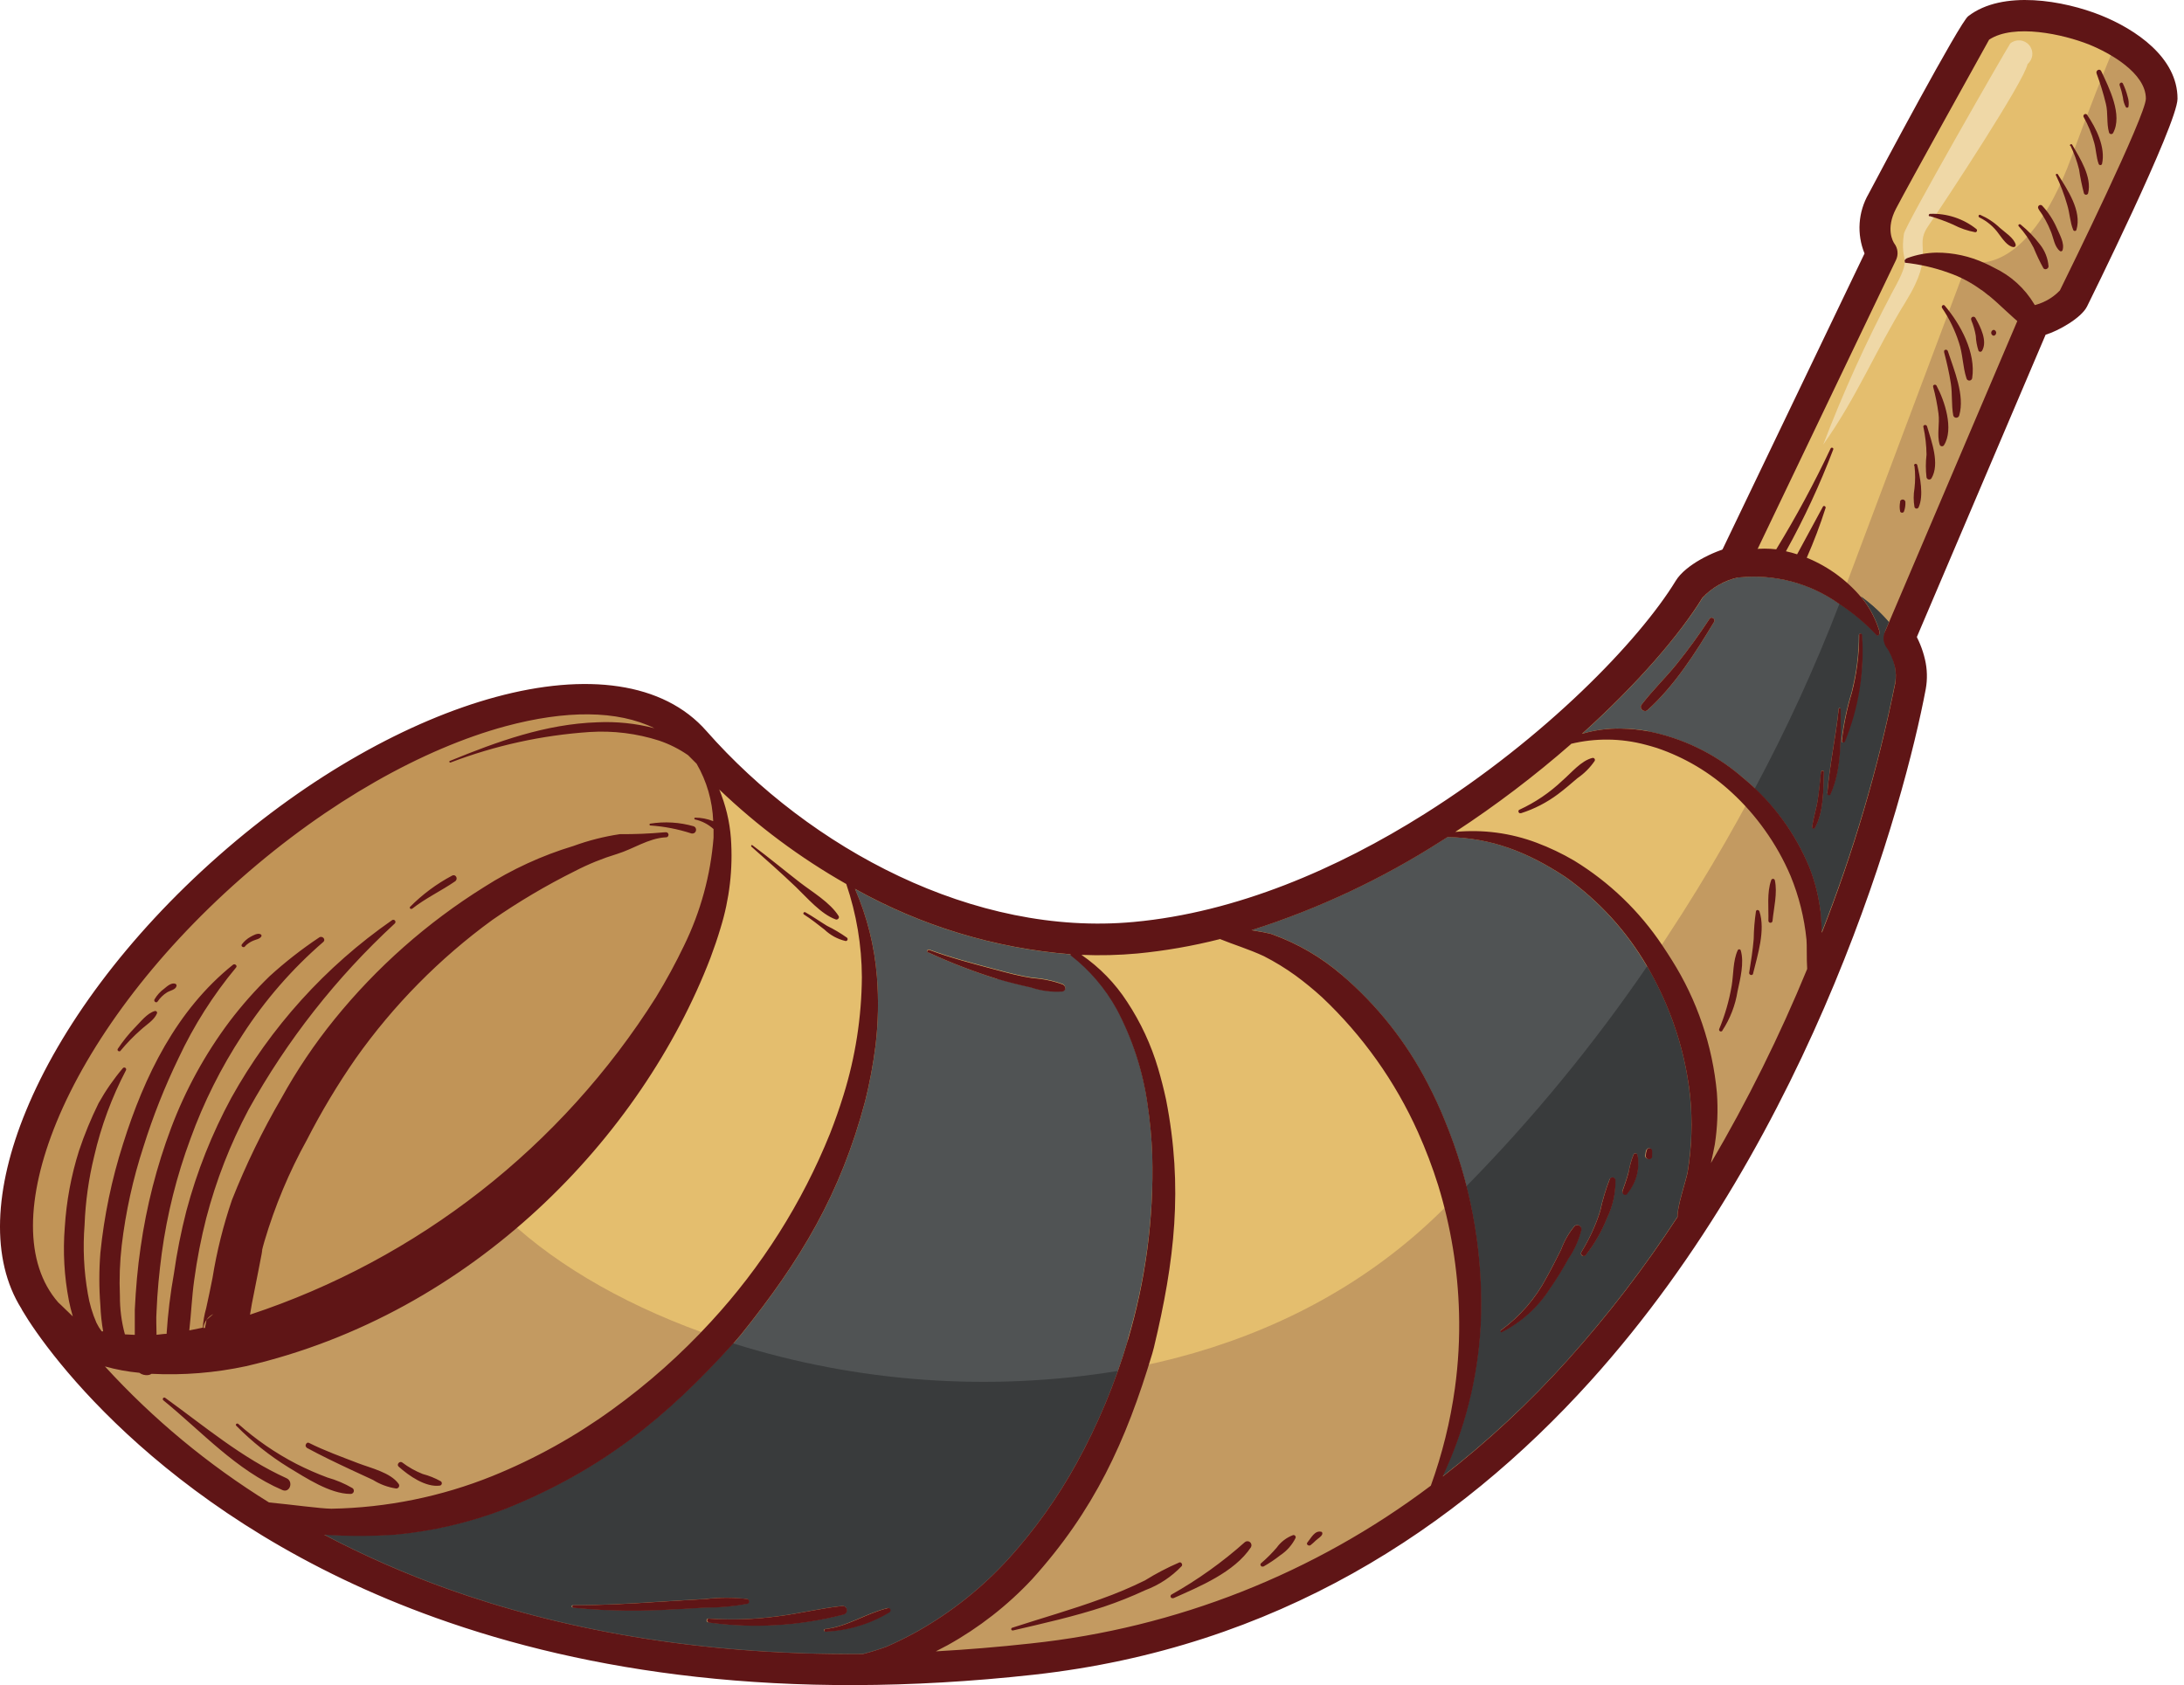 <svg width="254" height="196" viewBox="0 0 254 196" fill="none" xmlns="http://www.w3.org/2000/svg">
<path fill-rule="evenodd" clip-rule="evenodd" d="M201.736 65.202L218.886 29.452C218.886 29.452 217.036 26.992 218.886 23.402C220.736 19.812 229.886 3.402 229.886 3.402C235.216 -0.878 251.356 4.282 251.336 11.492C251.336 13.992 241.006 34.852 241.006 34.852C239.829 36.173 238.246 37.067 236.506 37.392L220.856 74.132C220.856 74.132 214.966 85.482 204.856 80.902C194.746 76.322 201.736 65.202 201.736 65.202Z" fill="#E4BE6E"/>
<path fill-rule="evenodd" clip-rule="evenodd" d="M246.206 4.692C249.206 6.432 251.446 8.812 251.436 11.472C251.436 13.972 241.106 34.832 241.106 34.832C239.929 36.154 238.346 37.047 236.606 37.372L220.956 74.112C220.956 74.112 216.616 82.472 208.956 81.952C211.173 77.293 213.142 72.519 214.856 67.652L228.856 30.362C228.856 30.362 235.476 33.052 240.946 18.192C242.906 12.822 244.696 8.292 246.206 4.692Z" fill="#C39A61"/>
<path fill-rule="evenodd" clip-rule="evenodd" d="M4.766 152.102C-3.744 142.512 5.826 119.282 26.686 100.892C47.546 82.502 71.796 75.892 80.986 86.362C81.986 87.362 102.986 111.732 132.116 109.022C161.246 106.312 188.956 80.862 196.526 68.462C204.616 59.352 223.876 70.612 222.186 79.752C218.426 100.192 194.506 184.752 120.076 192.912C40.126 201.732 8.846 159.202 4.766 152.102Z" fill="#E4BE6E"/>
<path fill-rule="evenodd" clip-rule="evenodd" d="M4.766 152.102C3 150.016 1.949 147.419 1.766 144.692C18.758 140.433 35.998 137.233 53.386 135.112C69.276 160.052 132.386 174.392 166.846 141.622C199.006 111.002 212.986 73.022 214.676 68.172C219.476 71.102 222.956 75.642 222.196 79.752C218.436 100.192 194.516 184.752 120.086 192.912C40.126 201.732 8.846 159.202 4.766 152.102Z" fill="#C39A61"/>
<path fill-rule="evenodd" clip-rule="evenodd" d="M26.686 100.892C47.546 82.512 71.796 75.892 80.846 86.202C89.896 96.512 80.336 119.712 59.476 138.102C38.616 156.492 14.366 163.102 5.306 152.792C-3.754 142.482 5.826 119.282 26.686 100.892Z" fill="#C19457"/>
<path fill-rule="evenodd" clip-rule="evenodd" d="M131.146 155.852C133.238 148.856 134.204 141.572 134.006 134.272C133.934 132.263 133.747 130.26 133.446 128.272C132.897 124.426 131.686 120.705 129.866 117.272C128.527 114.838 126.703 112.704 124.506 111.002C115.699 110.301 107.147 107.705 99.436 103.392C100.852 106.629 101.714 110.08 101.986 113.602C102.197 116.267 102.144 118.947 101.826 121.602C101.553 123.788 101.149 125.955 100.616 128.092C97.756 138.862 93.166 146.542 86.176 155.242L85.396 156.152C77.396 165.022 69.896 171.042 58.766 175.522C54.651 177.107 50.337 178.117 45.946 178.522C43.203 178.706 40.45 178.706 37.706 178.522C42.322 180.954 47.104 183.056 52.016 184.812C64.926 189.432 80.876 192.552 100.346 192.392C101.281 192.158 102.202 191.874 103.106 191.542C104.336 191.002 105.486 190.432 106.676 189.772C110.658 187.531 114.254 184.665 117.326 181.282C120.38 177.903 123.028 174.177 125.216 170.182C127.697 165.672 129.685 160.908 131.146 155.972V155.852ZM115.946 113.852C113.215 113.003 110.542 111.974 107.946 110.772C107.746 110.682 107.846 110.372 108.056 110.442C110.546 111.362 113.156 112.042 115.716 112.722C117.156 113.112 118.616 113.502 120.086 113.722C121.289 113.799 122.474 114.049 123.606 114.462C123.956 114.632 124.016 115.202 123.556 115.282C122.307 115.366 121.053 115.203 119.866 114.802C118.556 114.512 117.236 114.192 115.936 113.802L115.946 113.852ZM103.206 187.022C103.516 186.952 103.616 187.372 103.376 187.522C101.13 188.881 98.579 189.655 95.956 189.772C95.776 189.772 95.756 189.482 95.956 189.462C98.576 189.162 100.716 187.612 103.226 187.022H103.206ZM86.876 185.962C86.943 185.975 87.003 186.01 87.046 186.062C87.089 186.114 87.113 186.179 87.113 186.247C87.113 186.315 87.089 186.38 87.046 186.432C87.003 186.484 86.943 186.52 86.876 186.532C85.267 186.834 83.633 186.981 81.996 186.972C80.216 187.072 78.436 187.192 76.656 187.262C73.294 187.409 69.925 187.315 66.576 186.982C66.544 186.974 66.516 186.955 66.496 186.929C66.476 186.902 66.465 186.87 66.465 186.837C66.465 186.804 66.476 186.772 66.496 186.746C66.516 186.719 66.544 186.701 66.576 186.692C69.946 186.692 73.346 186.502 76.696 186.282L82.036 185.962C83.624 185.772 85.229 185.772 86.816 185.962H86.876ZM82.386 188.242C85.079 188.427 87.782 188.337 90.456 187.972C92.936 187.662 95.396 187.052 97.876 186.782C98.009 186.756 98.147 186.783 98.259 186.858C98.372 186.933 98.45 187.049 98.476 187.182C98.503 187.315 98.475 187.452 98.4 187.565C98.326 187.677 98.209 187.756 98.076 187.782C92.946 189.111 87.606 189.423 82.356 188.702C82.295 188.695 82.239 188.665 82.201 188.617C82.162 188.569 82.145 188.508 82.151 188.447C82.158 188.386 82.189 188.33 82.236 188.292C82.284 188.253 82.345 188.235 82.406 188.242H82.386Z" fill="#505354"/>
<path fill-rule="evenodd" clip-rule="evenodd" d="M85.296 156.202C77.296 165.012 69.846 171.002 58.766 175.462C54.651 177.047 50.337 178.057 45.946 178.462C43.203 178.646 40.45 178.646 37.706 178.462C42.322 180.894 47.104 182.996 52.016 184.752C64.926 189.372 80.876 192.492 100.346 192.332C101.281 192.098 102.202 191.815 103.106 191.482C104.336 190.942 105.486 190.372 106.676 189.712C110.658 187.471 114.254 184.605 117.326 181.222C120.38 177.843 123.028 174.117 125.216 170.122C127.1 166.708 128.695 163.142 129.986 159.462C115.044 161.898 99.739 160.802 85.296 156.262V156.202ZM103.206 187.022C103.516 186.952 103.616 187.372 103.376 187.522C101.13 188.881 98.579 189.655 95.956 189.772C95.776 189.772 95.756 189.482 95.956 189.462C98.576 189.162 100.716 187.612 103.226 187.022H103.206ZM86.876 185.962C86.943 185.975 87.003 186.01 87.046 186.062C87.089 186.114 87.113 186.18 87.113 186.247C87.113 186.315 87.089 186.38 87.046 186.432C87.003 186.484 86.943 186.52 86.876 186.532C85.267 186.834 83.633 186.981 81.996 186.972C80.216 187.072 78.436 187.192 76.656 187.262C73.294 187.409 69.925 187.315 66.576 186.982C66.544 186.974 66.516 186.955 66.496 186.929C66.476 186.902 66.465 186.87 66.465 186.837C66.465 186.804 66.476 186.772 66.496 186.746C66.516 186.719 66.544 186.701 66.576 186.692C69.946 186.692 73.346 186.502 76.696 186.282L82.036 185.962C83.624 185.772 85.229 185.772 86.816 185.962H86.876ZM82.386 188.242C85.079 188.427 87.782 188.337 90.456 187.972C92.936 187.662 95.396 187.052 97.876 186.782C98.009 186.756 98.147 186.783 98.259 186.858C98.372 186.933 98.45 187.05 98.476 187.182C98.503 187.315 98.475 187.452 98.4 187.565C98.326 187.678 98.209 187.756 98.076 187.782C92.946 189.111 87.606 189.423 82.356 188.702C82.295 188.696 82.239 188.665 82.201 188.617C82.162 188.569 82.145 188.508 82.151 188.447C82.158 188.386 82.189 188.33 82.236 188.292C82.284 188.253 82.345 188.236 82.406 188.242H82.386Z" fill="#393B3C"/>
<path fill-rule="evenodd" clip-rule="evenodd" d="M155.996 113.362C160.117 116.876 163.513 121.159 165.996 125.972C166.746 127.402 167.396 128.802 167.996 130.292C170.93 137.375 172.374 144.987 172.236 152.652L172.176 154.252C171.838 160.308 170.337 166.243 167.756 171.732C173.003 167.654 177.875 163.116 182.316 158.172C186.991 152.961 191.257 147.398 195.076 141.532C194.976 140.472 196.076 137.282 196.246 136.322C196.729 133.38 196.823 130.388 196.526 127.422C196.209 124.529 195.555 121.683 194.576 118.942C193.862 116.938 192.986 114.995 191.956 113.132C189.676 108.972 186.532 105.347 182.736 102.502C182.646 102.432 181.956 101.922 181.916 101.912C177.606 99.102 173.476 97.452 168.346 97.352L167.676 97.772C160.787 102.195 153.347 105.695 145.546 108.182C146.546 108.342 147.416 108.512 147.726 108.592L148.016 108.692C150.944 109.752 153.654 111.334 156.016 113.362H155.996ZM191.476 133.772C191.497 133.707 191.537 133.651 191.592 133.611C191.647 133.571 191.713 133.549 191.781 133.549C191.849 133.549 191.915 133.571 191.97 133.611C192.025 133.651 192.066 133.707 192.086 133.772C192.111 134.008 192.111 134.246 192.086 134.482C192.086 134.972 191.276 134.922 191.316 134.432C191.329 134.194 191.372 133.959 191.446 133.732L191.476 133.772ZM189.386 136.362C189.504 135.661 189.695 134.974 189.956 134.312C189.974 134.264 190.006 134.222 190.048 134.193C190.09 134.163 190.14 134.147 190.191 134.147C190.243 134.147 190.293 134.163 190.335 134.193C190.377 134.222 190.409 134.264 190.426 134.312C190.577 135.102 190.55 135.915 190.347 136.694C190.145 137.472 189.772 138.195 189.256 138.812C189.21 138.873 189.143 138.916 189.068 138.934C188.993 138.951 188.915 138.942 188.846 138.907C188.777 138.873 188.723 138.816 188.692 138.745C188.661 138.675 188.655 138.596 188.676 138.522C188.926 137.792 189.196 137.072 189.386 136.322V136.362ZM187.216 137.132C187.256 137.074 187.312 137.028 187.378 137.002C187.443 136.975 187.515 136.968 187.584 136.982C187.654 136.996 187.717 137.03 187.767 137.08C187.818 137.129 187.852 137.193 187.866 137.262C187.893 138.817 187.55 140.356 186.866 141.752C186.261 143.278 185.439 144.71 184.426 146.002C184.379 146.072 184.305 146.121 184.221 146.137C184.138 146.153 184.052 146.135 183.981 146.087C183.911 146.039 183.863 145.966 183.847 145.882C183.831 145.799 183.849 145.712 183.896 145.642C184.814 144.158 185.543 142.566 186.066 140.902C186.344 139.618 186.722 138.357 187.196 137.132H187.216ZM174.546 154.732C176.761 153.123 178.574 151.026 179.846 148.602C180.446 147.542 180.986 146.432 181.536 145.352C181.897 144.355 182.429 143.428 183.106 142.612C183.179 142.549 183.269 142.509 183.365 142.496C183.461 142.484 183.558 142.5 183.644 142.543C183.731 142.586 183.803 142.653 183.851 142.736C183.899 142.82 183.922 142.916 183.916 143.012C183.611 144.243 183.086 145.408 182.366 146.452C181.712 147.655 180.991 148.82 180.206 149.942C178.84 152.074 176.927 153.801 174.666 154.942C174.633 154.958 174.595 154.96 174.56 154.948C174.526 154.936 174.497 154.91 174.481 154.877C174.465 154.844 174.463 154.806 174.475 154.771C174.488 154.736 174.513 154.708 174.546 154.692V154.732Z" fill="#505354"/>
<path fill-rule="evenodd" clip-rule="evenodd" d="M170.556 137.962C171.761 142.75 172.33 147.676 172.246 152.612L172.186 154.212C171.848 160.269 170.347 166.203 167.766 171.692C173.013 167.614 177.885 163.076 182.326 158.132C187.001 152.922 191.267 147.359 195.086 141.492C194.986 140.432 196.086 137.242 196.256 136.282C196.739 133.341 196.833 130.348 196.536 127.382C196.219 124.489 195.565 121.643 194.586 118.902C193.872 116.898 192.996 114.955 191.966 113.092C191.836 112.862 191.696 112.632 191.556 112.402C185.321 121.523 178.294 130.076 170.556 137.962ZM191.476 133.732C191.497 133.668 191.537 133.611 191.592 133.571C191.647 133.531 191.713 133.509 191.781 133.509C191.849 133.509 191.915 133.531 191.97 133.571C192.025 133.611 192.066 133.668 192.086 133.732C192.111 133.968 192.111 134.206 192.086 134.442C192.086 134.932 191.276 134.882 191.316 134.392C191.329 134.154 191.372 133.919 191.446 133.692L191.476 133.732ZM189.386 136.322C189.504 135.621 189.695 134.934 189.956 134.272C189.974 134.224 190.006 134.182 190.048 134.153C190.09 134.123 190.14 134.108 190.191 134.108C190.243 134.108 190.293 134.123 190.335 134.153C190.377 134.182 190.409 134.224 190.426 134.272C190.577 135.062 190.55 135.876 190.347 136.654C190.145 137.432 189.772 138.156 189.256 138.772C189.21 138.833 189.143 138.876 189.068 138.894C188.993 138.911 188.915 138.902 188.846 138.868C188.777 138.833 188.723 138.776 188.692 138.706C188.661 138.635 188.655 138.556 188.676 138.482C188.926 137.752 189.196 137.032 189.386 136.282V136.322ZM187.216 137.092C187.256 137.034 187.312 136.989 187.378 136.962C187.443 136.935 187.515 136.928 187.584 136.942C187.654 136.956 187.717 136.99 187.767 137.04C187.818 137.09 187.852 137.153 187.866 137.222C187.893 138.777 187.55 140.316 186.866 141.712C186.261 143.239 185.439 144.67 184.426 145.962C184.379 146.033 184.305 146.081 184.221 146.097C184.138 146.113 184.052 146.095 183.981 146.047C183.911 146 183.863 145.926 183.847 145.842C183.831 145.759 183.849 145.673 183.896 145.602C184.814 144.119 185.543 142.526 186.066 140.862C186.344 139.578 186.722 138.318 187.196 137.092H187.216ZM174.546 154.692C176.761 153.084 178.574 150.986 179.846 148.562C180.446 147.502 180.986 146.392 181.536 145.312C181.897 144.315 182.429 143.388 183.106 142.572C183.179 142.509 183.269 142.469 183.365 142.457C183.461 142.444 183.558 142.461 183.644 142.503C183.731 142.546 183.803 142.613 183.851 142.697C183.899 142.78 183.922 142.876 183.916 142.972C183.611 144.203 183.086 145.368 182.366 146.412C181.712 147.615 180.991 148.78 180.206 149.902C178.84 152.035 176.927 153.761 174.666 154.902C174.64 154.906 174.614 154.902 174.591 154.891C174.567 154.879 174.548 154.861 174.535 154.838C174.522 154.816 174.516 154.79 174.518 154.763C174.52 154.737 174.53 154.713 174.546 154.692Z" fill="#393B3C"/>
<path fill-rule="evenodd" clip-rule="evenodd" d="M191.726 85.082C195.637 85.862 199.289 87.613 202.346 90.172C202.416 90.232 202.786 90.522 202.816 90.572C206.187 93.353 208.815 96.927 210.466 100.972C211.121 102.666 211.554 104.438 211.756 106.242C211.756 106.882 211.856 107.612 211.866 108.382C215.553 98.984 218.407 89.28 220.396 79.382C220.511 78.718 220.491 78.038 220.336 77.382C220.213 76.857 220.032 76.347 219.796 75.862C219.666 75.602 219.526 75.332 219.376 75.072C219.229 74.822 219.14 74.542 219.116 74.252C219.093 73.945 219.141 73.638 219.256 73.352L219.676 72.352C218.708 71.23 217.61 70.227 216.406 69.362C216.566 69.542 216.716 69.732 216.866 69.922C217.616 70.956 218.194 72.104 218.576 73.322C218.646 73.562 218.666 73.882 218.336 73.932C217.01 72.52 215.519 71.271 213.896 70.212C210.53 67.825 206.412 66.738 202.306 67.152H202.166C201.596 67.288 201.04 67.479 200.506 67.722C199.564 68.149 198.717 68.761 198.016 69.522C195.386 73.782 190.476 79.522 184.016 85.342C185.493 84.906 187.027 84.7 188.566 84.732C189.637 84.749 190.704 84.856 191.756 85.052L191.726 85.082ZM198.816 71.982C199.036 71.642 199.556 71.982 199.346 72.342C197.186 75.922 194.746 79.772 191.606 82.592C191.216 82.942 190.606 82.402 190.906 81.972C192.176 80.302 193.716 78.832 195.036 77.192C196.356 75.552 197.636 73.782 198.816 71.982ZM211.406 92.982C211.566 91.902 211.676 90.822 211.776 89.742C211.786 89.703 211.808 89.668 211.84 89.643C211.872 89.618 211.911 89.604 211.951 89.604C211.992 89.604 212.031 89.618 212.063 89.643C212.094 89.668 212.117 89.703 212.126 89.742C212.046 91.852 212.126 94.402 211.066 96.292C211.043 96.321 211.012 96.342 210.976 96.352C210.941 96.362 210.903 96.362 210.868 96.349C210.833 96.337 210.802 96.315 210.781 96.285C210.759 96.255 210.747 96.219 210.746 96.182C210.886 95.092 211.246 94.042 211.406 92.962V92.982ZM215.406 80.172C215.914 78.107 216.169 75.989 216.166 73.862C216.166 73.662 216.506 73.632 216.526 73.862C216.689 75.757 216.622 77.664 216.326 79.542C215.981 81.845 215.37 84.1 214.506 86.262C214.488 86.3 214.458 86.33 214.42 86.349C214.383 86.367 214.341 86.373 214.3 86.365C214.259 86.357 214.221 86.336 214.194 86.305C214.166 86.273 214.149 86.234 214.146 86.192C214.362 84.284 214.753 82.399 215.316 80.562L215.406 80.202V80.172ZM212.496 92.272C212.756 88.982 213.496 85.692 213.826 82.412C213.834 82.388 213.849 82.366 213.87 82.35C213.89 82.335 213.915 82.327 213.941 82.327C213.967 82.327 213.992 82.335 214.013 82.35C214.034 82.366 214.049 82.388 214.056 82.412C214.056 85.632 214.236 89.312 212.886 92.332C212.866 92.368 212.836 92.396 212.799 92.414C212.762 92.431 212.721 92.437 212.68 92.431C212.64 92.424 212.603 92.406 212.574 92.377C212.544 92.349 212.524 92.312 212.516 92.272H212.496Z" fill="#505354"/>
<path fill-rule="evenodd" clip-rule="evenodd" d="M204.076 91.722C206.866 94.293 209.049 97.453 210.466 100.972C211.121 102.666 211.554 104.438 211.756 106.242C211.756 106.882 211.856 107.612 211.866 108.382C215.553 98.984 218.407 89.28 220.396 79.382C220.511 78.718 220.491 78.038 220.336 77.382C220.213 76.857 220.032 76.347 219.796 75.862C219.666 75.602 219.526 75.332 219.376 75.072C219.229 74.822 219.14 74.542 219.116 74.252C219.093 73.945 219.141 73.638 219.256 73.352L219.676 72.352C218.708 71.23 217.61 70.227 216.406 69.362C216.566 69.542 216.716 69.732 216.866 69.922C217.616 70.956 218.194 72.104 218.576 73.322C218.646 73.562 218.666 73.882 218.336 73.932C217.02 72.526 215.539 71.284 213.926 70.232C211.092 77.596 207.802 84.777 204.076 91.732V91.722ZM211.406 92.982C211.566 91.902 211.676 90.822 211.776 89.742C211.786 89.703 211.808 89.668 211.84 89.643C211.872 89.618 211.911 89.604 211.951 89.604C211.992 89.604 212.031 89.618 212.063 89.643C212.094 89.668 212.117 89.703 212.126 89.742C212.046 91.852 212.126 94.402 211.066 96.292C211.043 96.321 211.012 96.342 210.976 96.352C210.941 96.362 210.903 96.361 210.868 96.349C210.833 96.337 210.802 96.315 210.781 96.285C210.759 96.255 210.747 96.219 210.746 96.182C210.886 95.092 211.246 94.042 211.406 92.962V92.982ZM215.406 80.172C215.914 78.107 216.169 75.989 216.166 73.862C216.166 73.662 216.506 73.632 216.526 73.862C216.689 75.757 216.622 77.664 216.326 79.542C215.981 81.845 215.37 84.1 214.506 86.262C214.488 86.3 214.458 86.33 214.42 86.349C214.383 86.367 214.341 86.373 214.3 86.365C214.259 86.357 214.221 86.336 214.194 86.305C214.166 86.273 214.149 86.234 214.146 86.192C214.362 84.284 214.753 82.399 215.316 80.562L215.406 80.202V80.172ZM212.496 92.272C212.756 88.982 213.496 85.692 213.826 82.412C213.834 82.388 213.849 82.366 213.87 82.35C213.89 82.335 213.915 82.327 213.941 82.327C213.967 82.327 213.992 82.335 214.013 82.35C214.034 82.366 214.049 82.388 214.056 82.412C214.056 85.632 214.236 89.312 212.886 92.332C212.866 92.368 212.836 92.396 212.799 92.414C212.762 92.431 212.721 92.437 212.68 92.431C212.64 92.424 212.603 92.406 212.574 92.377C212.544 92.349 212.524 92.312 212.516 92.272H212.496Z" fill="#393B3C"/>
<path fill-rule="evenodd" clip-rule="evenodd" d="M235.806 7.442C235.476 9.362 226.376 23.182 224.206 26.362C222.546 28.802 225.206 29.312 221.646 35.072C218.086 40.832 215.996 46.132 212.036 51.722C214.367 45.628 217.066 39.68 220.116 33.912C222.636 29.362 220.886 30.992 221.426 27.192C221.556 26.262 233.206 5.942 233.796 5.052C234.116 4.787 234.528 4.66 234.941 4.698C235.355 4.737 235.736 4.938 236.001 5.257C236.267 5.577 236.394 5.989 236.355 6.402C236.317 6.816 236.116 7.197 235.796 7.462L235.806 7.442Z" fill="#EFD8A7"/>
<path fill-rule="evenodd" clip-rule="evenodd" d="M77.206 96.812C75.507 96.967 73.802 97.037 72.096 97.022C70.248 97.297 68.432 97.76 66.676 98.402C63.017 99.508 59.528 101.113 56.306 103.172C49.689 107.3 43.805 112.501 38.896 118.562C36.573 121.431 34.508 124.499 32.726 127.732C30.515 131.528 28.592 135.486 26.976 139.572C25.969 142.523 25.213 145.554 24.716 148.632C24.476 149.812 24.246 150.992 23.976 152.172C23.764 152.905 23.633 153.66 23.586 154.422L22.016 154.742C22.236 152.792 22.316 150.812 22.586 148.882C22.916 146.443 23.387 144.026 23.996 141.642C25.14 137.272 26.787 133.051 28.906 129.062C33.383 120.989 39.123 113.683 45.906 107.422C45.957 107.378 45.988 107.316 45.992 107.25C45.997 107.183 45.975 107.117 45.931 107.067C45.888 107.016 45.826 106.986 45.759 106.981C45.692 106.976 45.627 106.998 45.576 107.042C37.855 112.414 31.466 119.481 26.896 127.702C24.645 131.861 22.893 136.272 21.676 140.842C21.058 143.246 20.574 145.683 20.226 148.142C19.81 150.457 19.526 152.794 19.376 155.142C18.986 155.142 18.596 155.222 18.206 155.252C18.206 154.342 18.136 153.442 18.206 152.542C18.296 150.272 18.516 148.002 18.816 145.752C19.434 141.224 20.547 136.777 22.136 132.492C23.677 128.225 25.715 124.153 28.206 120.362C30.804 116.337 33.962 112.704 37.586 109.572C37.946 109.272 37.476 108.782 37.116 109.042C35.078 110.4 33.146 111.911 31.336 113.562C29.668 115.184 28.124 116.929 26.716 118.782C23.871 122.572 21.578 126.747 19.906 131.182C18.22 135.665 17.03 140.32 16.356 145.062C15.996 147.472 15.796 149.912 15.676 152.342C15.676 153.342 15.676 154.282 15.676 155.262L14.526 155.202C14.131 153.748 13.936 152.248 13.946 150.742C13.861 148.776 13.931 146.807 14.156 144.852C14.618 140.951 15.466 137.106 16.686 133.372C17.792 129.843 19.156 126.401 20.766 123.072C22.536 119.287 24.785 115.745 27.456 112.532C27.646 112.312 27.296 112.042 27.096 112.212C20.516 117.492 16.796 125.142 14.306 133.062C12.992 137.172 12.111 141.408 11.676 145.702C11.511 147.749 11.511 149.805 11.676 151.852C11.715 152.858 11.822 153.86 11.996 154.852H11.826C11.592 154.539 11.387 154.204 11.216 153.852C10.743 152.771 10.407 151.636 10.216 150.472C9.752 147.832 9.624 145.144 9.836 142.472C9.939 139.774 10.314 137.094 10.956 134.472C11.756 130.994 13 127.633 14.656 124.472C14.677 124.425 14.68 124.372 14.665 124.322C14.65 124.273 14.619 124.231 14.576 124.202C14.533 124.174 14.482 124.161 14.431 124.166C14.38 124.172 14.332 124.195 14.296 124.232C13.222 125.496 12.274 126.863 11.466 128.312C10.581 130.104 9.819 131.955 9.186 133.852C8.278 136.73 7.724 139.709 7.536 142.722C7.305 145.587 7.467 148.47 8.016 151.292C8.126 151.842 8.276 152.472 8.466 153.112C7.836 152.532 7.236 151.902 6.776 151.492C2.776 146.922 2.996 139.242 6.586 130.492C10.356 121.342 17.796 111.182 28.016 102.182C38.236 93.182 49.246 87.062 58.786 84.472C65.786 82.592 71.786 82.582 76.116 84.702C73.944 84.139 71.698 83.906 69.456 84.012C63.456 84.212 57.816 86.252 52.306 88.512C52.176 88.562 52.306 88.732 52.396 88.692C57.58 86.712 63.03 85.515 68.566 85.142C71.302 84.966 74.046 85.306 76.656 86.142C77.849 86.547 78.98 87.115 80.016 87.832L81.016 88.832C82.197 90.867 82.859 93.161 82.946 95.512C82.272 95.242 81.553 95.103 80.826 95.102C80.804 95.109 80.784 95.123 80.77 95.142C80.757 95.161 80.749 95.183 80.749 95.207C80.749 95.23 80.757 95.253 80.77 95.272C80.784 95.291 80.804 95.305 80.826 95.312C81.632 95.49 82.376 95.876 82.986 96.432V97.432C82.642 101.794 81.478 106.051 79.556 109.982C78.571 112.035 77.483 114.038 76.296 115.982C65.313 133.394 48.621 146.448 29.076 152.912C29.146 152.462 29.216 152.032 29.296 151.622C29.566 150.282 29.826 148.932 30.086 147.622C30.196 147.032 30.306 146.452 30.426 145.862C30.426 145.782 30.596 144.982 30.426 145.632C30.516 145.202 30.636 144.792 30.756 144.372C31.97 140.271 33.626 136.314 35.696 132.572C37.376 129.292 39.273 126.128 41.376 123.102C45.761 116.909 51.124 111.471 57.256 107.002C60.315 104.879 63.523 102.981 66.856 101.322C68.432 100.506 70.079 99.837 71.776 99.322C73.666 98.742 75.386 97.512 77.396 97.392C77.439 97.4 77.484 97.398 77.527 97.387C77.569 97.376 77.609 97.356 77.643 97.328C77.677 97.299 77.704 97.264 77.722 97.224C77.741 97.184 77.751 97.141 77.751 97.097C77.751 97.053 77.741 97.009 77.722 96.969C77.704 96.93 77.677 96.894 77.643 96.866C77.609 96.838 77.569 96.818 77.527 96.807C77.484 96.796 77.439 96.794 77.396 96.802L77.206 96.812ZM182.686 86.522C185.549 85.826 188.54 85.86 191.386 86.622C191.456 86.622 192.516 86.942 192.676 86.992C195.925 88.087 198.904 89.86 201.416 92.192C202.841 93.504 204.125 94.962 205.246 96.542C206.438 98.207 207.444 99.998 208.246 101.882C209.22 104.252 209.843 106.752 210.096 109.302C210.156 109.842 210.096 111.552 210.176 112.702C206.978 120.483 203.236 128.028 198.976 135.282C199.166 134.502 199.306 133.762 199.436 133.102C199.74 131.117 199.821 129.105 199.676 127.102C199.171 121.61 197.372 116.315 194.426 111.652C194.066 111.082 193.716 110.532 193.336 109.972C190.673 105.976 187.172 102.608 183.076 100.102C181.685 99.285 180.227 98.589 178.716 98.022C175.697 96.885 172.458 96.454 169.246 96.762C173.972 93.669 178.476 90.251 182.726 86.532L182.686 86.522ZM211.866 108.362C211.866 107.592 211.806 106.852 211.756 106.222C211.554 104.417 211.121 102.646 210.466 100.952C208.815 96.906 206.187 93.333 202.816 90.552C202.816 90.552 202.416 90.212 202.346 90.152C199.289 87.592 195.637 85.842 191.726 85.062C190.674 84.865 189.607 84.758 188.536 84.742C186.997 84.709 185.462 84.915 183.986 85.352C190.456 79.522 195.366 73.802 197.986 69.532C199.099 68.342 200.546 67.516 202.136 67.162H202.276C206.382 66.747 210.5 67.834 213.866 70.222C215.489 71.281 216.979 72.53 218.306 73.942C218.636 73.942 218.616 73.572 218.546 73.332C218.164 72.114 217.586 70.965 216.836 69.932C215.077 67.691 212.765 65.947 210.126 64.872C210.959 62.982 211.69 61.049 212.316 59.082C212.376 58.902 212.096 58.752 212.006 58.932C211.006 60.782 210.006 62.642 209.006 64.472C208.58 64.332 208.146 64.215 207.706 64.122C209.821 60.312 211.659 56.355 213.206 52.282C213.286 52.082 212.976 51.982 212.896 52.172C211.002 56.19 208.892 60.102 206.576 63.892C205.673 63.787 204.76 63.787 203.856 63.892L202.856 64.042C202.639 63.856 202.381 63.723 202.103 63.656C201.825 63.588 201.535 63.587 201.256 63.652C199.256 64.122 196.016 65.712 194.896 67.542C190.626 74.542 179.686 85.852 165.676 94.672C155.516 101.072 143.786 106.132 131.876 107.232C113.286 108.972 94.226 98.722 82.156 85.022C77.156 79.322 68.156 78.222 57.646 81.072C47.586 83.802 36.046 90.172 25.406 99.552C14.766 108.932 6.986 119.552 3.016 129.222C-0.694 138.222 -1.114 146.482 2.496 152.222C2.522 152.284 2.552 152.344 2.586 152.402C5.586 157.492 19.746 177.092 50.706 188.182C68.166 194.442 90.996 198.012 120.206 194.792C148.376 191.682 169.426 177.852 184.966 160.642C211.086 131.692 221.526 93.122 223.966 80.142C224.171 79.001 224.141 77.83 223.876 76.702C223.599 75.509 223.133 74.368 222.496 73.322C222.374 73.116 222.213 72.936 222.021 72.792C221.829 72.648 221.611 72.543 221.379 72.484C221.147 72.425 220.905 72.412 220.668 72.445C220.431 72.479 220.202 72.56 219.996 72.682C219.79 72.804 219.61 72.966 219.466 73.157C219.323 73.349 219.218 73.567 219.159 73.799C219.099 74.031 219.086 74.273 219.12 74.51C219.154 74.748 219.234 74.976 219.356 75.182C219.807 75.896 220.144 76.675 220.356 77.492C220.511 78.148 220.531 78.828 220.416 79.492C218.427 89.389 215.573 99.093 211.886 108.492L211.866 108.362ZM168.356 97.362L167.686 97.782C160.797 102.205 153.356 105.705 145.556 108.192C146.556 108.352 147.426 108.522 147.736 108.602L148.026 108.702C150.954 109.762 153.664 111.344 156.026 113.372C160.147 116.886 163.543 121.169 166.026 125.982C166.776 127.412 167.426 128.812 168.026 130.302C170.96 137.385 172.404 144.996 172.266 152.662L172.206 154.262C171.872 160.319 170.371 166.254 167.786 171.742C173.032 167.666 177.901 163.128 182.336 158.182C187.017 152.974 191.286 147.41 195.106 141.542C195.006 140.482 196.106 137.292 196.276 136.332C196.759 133.39 196.853 130.398 196.556 127.432C196.239 124.539 195.585 121.693 194.606 118.952C193.892 116.947 193.016 115.004 191.986 113.142C189.706 108.982 186.562 105.357 182.766 102.512C182.676 102.442 181.986 101.932 181.946 101.922C177.636 99.112 173.506 97.462 168.376 97.362H168.356ZM141.826 109.242C138.693 110.036 135.504 110.591 132.286 110.902C130.122 111.1 127.947 111.154 125.776 111.062C127.888 112.515 129.693 114.37 131.086 116.522C132.661 118.91 133.875 121.518 134.686 124.262C135.046 125.482 135.346 126.662 135.616 127.912C137.616 138.112 136.616 146.652 134.196 156.742L134.016 157.412C130.936 167.712 127.246 175.702 120.016 183.702C117.162 186.751 113.848 189.335 110.196 191.362L108.836 192.072C112.416 191.872 116.106 191.572 119.906 191.152C136.782 189.361 152.855 183.018 166.406 172.802C167.733 169.133 168.671 165.336 169.206 161.472C169.606 158.563 169.767 155.627 169.686 152.692C169.552 147.658 168.735 142.666 167.256 137.852C166.597 135.755 165.815 133.698 164.916 131.692C162.265 125.781 158.476 120.45 153.766 116.002C152.779 115.101 151.744 114.253 150.666 113.462C149.499 112.619 148.268 111.867 146.986 111.212C145.196 110.382 143.496 109.882 141.856 109.212L141.826 109.242ZM124.506 110.992C115.699 110.291 107.147 107.695 99.436 103.382C100.848 106.62 101.709 110.071 101.986 113.592C102.197 116.257 102.144 118.937 101.826 121.592C101.553 123.778 101.149 125.945 100.616 128.082C97.756 138.852 93.166 146.532 86.176 155.232L85.396 156.142C77.396 165.012 69.896 171.032 58.766 175.512C54.651 177.097 50.337 178.106 45.946 178.512C43.203 178.696 40.45 178.696 37.706 178.512C42.322 180.944 47.104 183.046 52.016 184.802C64.926 189.422 80.886 192.542 100.356 192.382C101.287 192.147 102.205 191.863 103.106 191.532C104.336 190.992 105.486 190.422 106.676 189.762C110.658 187.521 114.254 184.654 117.326 181.272C120.378 177.894 123.026 174.172 125.216 170.182C127.696 165.668 129.684 160.9 131.146 155.962C133.238 148.966 134.204 141.681 134.006 134.382C133.934 132.373 133.747 130.37 133.446 128.382C132.897 124.536 131.686 120.814 129.866 117.382C128.527 114.948 126.702 112.814 124.506 111.112V110.992ZM98.406 102.812C93.048 99.768 88.087 96.073 83.636 91.812C84.397 93.622 84.86 95.544 85.006 97.502C85.255 101.03 84.845 104.574 83.796 107.952C83.446 109.132 83.056 110.262 82.626 111.412C74.626 132.222 55.066 152.772 28.626 158.902C25.014 159.679 21.316 159.978 17.626 159.792C17.507 159.874 17.37 159.925 17.226 159.942H17.206C16.851 159.98 16.494 159.884 16.206 159.672C14.853 159.547 13.514 159.299 12.206 158.932C17.805 165.061 24.226 170.385 31.286 174.752C33.996 175.012 37.286 175.472 38.546 175.482C44.966 175.369 51.311 174.082 57.266 171.682C62.205 169.679 66.883 167.083 71.196 163.952C75.356 160.95 79.199 157.532 82.666 153.752C88.577 147.348 93.277 139.924 96.536 131.842C97.116 130.362 97.626 128.912 98.096 127.392C99.481 122.942 100.202 118.312 100.236 113.652C100.221 109.961 99.606 106.296 98.416 102.802L98.406 102.812ZM23.846 154.422L24.016 153.522L24.806 152.842C24.494 152.993 24.224 153.221 24.023 153.504C23.822 153.787 23.696 154.117 23.656 154.462H23.846V154.422ZM221.516 30.552C223.247 30.734 224.949 31.123 226.586 31.712C227.953 32.183 229.241 32.857 230.406 33.712C230.486 33.712 231.226 34.352 231.406 34.462C232.706 35.542 233.936 36.832 235.216 37.842C235.806 38.292 236.716 39.262 237.216 38.472C237.806 37.402 237.146 36.472 236.586 35.382C235.485 33.536 233.859 32.06 231.916 31.142C231.566 30.952 231.216 30.782 230.846 30.612C229.081 29.798 227.16 29.378 225.216 29.382C224.073 29.406 222.942 29.615 221.866 30.002C221.646 30.082 221.406 30.242 221.556 30.502L221.516 30.552ZM198.816 71.982C199.036 71.642 199.556 71.982 199.346 72.342C197.186 75.922 194.746 79.772 191.606 82.592C191.216 82.942 190.606 82.402 190.906 81.972C192.176 80.302 193.716 78.832 195.036 77.192C196.356 75.552 197.636 73.782 198.816 71.982ZM176.906 94.582C178.454 94.087 179.907 93.337 181.206 92.362C181.986 91.782 182.716 91.142 183.456 90.512C184.241 89.975 184.919 89.297 185.456 88.512C185.479 88.473 185.491 88.428 185.49 88.383C185.488 88.338 185.474 88.294 185.449 88.256C185.424 88.219 185.389 88.189 185.348 88.171C185.307 88.152 185.261 88.146 185.216 88.152C183.876 88.472 182.736 89.912 181.706 90.792C180.237 92.189 178.548 93.335 176.706 94.182C176.486 94.272 176.616 94.652 176.846 94.582H176.906ZM246.516 9.922C246.678 10.382 246.805 10.853 246.896 11.332C246.93 11.732 247.049 12.121 247.246 12.472C247.267 12.494 247.294 12.511 247.323 12.52C247.352 12.53 247.383 12.531 247.413 12.525C247.443 12.519 247.471 12.506 247.494 12.486C247.518 12.466 247.535 12.441 247.546 12.412C247.605 12.009 247.567 11.598 247.436 11.212C247.306 10.699 247.125 10.2 246.896 9.722C246.786 9.472 246.426 9.662 246.516 9.922ZM243.836 8.552C243.696 8.192 244.206 7.912 244.376 8.282C245.276 10.202 246.906 13.392 245.746 15.482C245.718 15.524 245.678 15.557 245.63 15.577C245.583 15.597 245.532 15.602 245.482 15.592C245.431 15.583 245.385 15.559 245.349 15.523C245.312 15.487 245.287 15.442 245.276 15.392C244.976 14.322 245.186 13.172 244.916 12.072C244.626 10.878 244.266 9.703 243.836 8.552ZM242.326 13.602C242.859 14.547 243.272 15.555 243.556 16.602C243.786 17.412 243.786 18.272 244.076 19.072C244.092 19.111 244.119 19.144 244.154 19.168C244.188 19.191 244.229 19.204 244.271 19.204C244.313 19.204 244.354 19.191 244.389 19.168C244.424 19.144 244.451 19.111 244.466 19.072C244.906 17.142 243.776 14.882 242.726 13.352C242.566 13.122 242.196 13.352 242.326 13.612V13.602ZM240.746 16.972C240.738 16.955 240.734 16.936 240.733 16.918C240.732 16.899 240.735 16.88 240.742 16.862C240.748 16.845 240.758 16.828 240.771 16.815C240.784 16.801 240.799 16.79 240.816 16.782C240.833 16.774 240.852 16.77 240.871 16.769C240.889 16.768 240.908 16.771 240.926 16.777C240.943 16.784 240.96 16.794 240.973 16.807C240.987 16.819 240.998 16.835 241.006 16.852C241.896 18.402 243.326 20.602 242.846 22.492C242.827 22.539 242.793 22.58 242.75 22.608C242.708 22.637 242.658 22.652 242.606 22.652C242.555 22.652 242.505 22.637 242.462 22.608C242.419 22.58 242.386 22.539 242.366 22.492C242.124 21.577 241.933 20.649 241.796 19.712C241.561 18.756 241.225 17.828 240.796 16.942L240.746 16.972ZM239.096 20.362C239.634 21.475 240.076 22.633 240.416 23.822C240.726 24.822 240.736 25.822 241.116 26.742C241.131 26.779 241.157 26.81 241.19 26.832C241.223 26.854 241.262 26.866 241.301 26.866C241.341 26.866 241.38 26.854 241.413 26.832C241.445 26.81 241.471 26.779 241.486 26.742C242.156 24.522 240.416 22.032 239.326 20.272C239.236 20.142 239.026 20.272 239.096 20.382V20.362ZM237.096 24.312C237.046 24.256 237.02 24.183 237.023 24.108C237.027 24.033 237.061 23.962 237.116 23.912C237.172 23.861 237.245 23.835 237.32 23.839C237.395 23.843 237.466 23.876 237.516 23.932C238.225 24.7 238.8 25.583 239.216 26.542C239.526 27.272 240.136 28.292 239.876 29.102C239.866 29.131 239.85 29.157 239.828 29.178C239.806 29.2 239.78 29.216 239.751 29.225C239.722 29.235 239.691 29.238 239.661 29.234C239.63 29.23 239.602 29.219 239.576 29.202C238.916 28.692 238.826 27.642 238.506 26.902C238.15 25.999 237.679 25.145 237.106 24.362L237.096 24.312ZM234.776 26.312C234.646 26.172 234.866 25.992 235.006 26.122C235.842 26.801 236.594 27.576 237.246 28.432C237.826 29.163 238.175 30.051 238.246 30.982C238.246 31.262 237.826 31.452 237.646 31.192C237.22 30.418 236.84 29.62 236.506 28.802C236.041 27.899 235.46 27.062 234.776 26.312ZM230.206 25.292C231.11 25.73 231.888 26.39 232.466 27.212C232.886 27.762 233.466 28.662 234.176 28.742C234.213 28.744 234.25 28.738 234.284 28.724C234.319 28.709 234.349 28.687 234.373 28.659C234.398 28.631 234.415 28.598 234.424 28.562C234.433 28.526 234.434 28.488 234.426 28.452C234.216 27.672 233.166 27.022 232.586 26.502C231.922 25.867 231.15 25.356 230.306 24.992C230.116 24.912 230.026 25.212 230.206 25.292ZM224.416 25.132C225.355 25.4 226.274 25.735 227.166 26.132C227.97 26.553 228.833 26.849 229.726 27.012C229.769 27.011 229.81 26.997 229.844 26.972C229.878 26.947 229.904 26.912 229.918 26.872C229.932 26.831 229.934 26.788 229.923 26.747C229.912 26.706 229.889 26.669 229.856 26.642C228.332 25.428 226.424 24.8 224.476 24.872C224.316 24.872 224.236 25.122 224.416 25.172V25.132ZM231.866 39.052C231.785 39.038 231.711 38.996 231.658 38.933C231.604 38.869 231.575 38.789 231.575 38.707C231.575 38.624 231.604 38.544 231.658 38.481C231.711 38.418 231.785 38.376 231.866 38.362C231.948 38.376 232.021 38.418 232.075 38.481C232.128 38.544 232.157 38.624 232.157 38.707C232.157 38.789 232.128 38.869 232.075 38.933C232.021 38.996 231.948 39.038 231.866 39.052ZM229.266 37.232C229.25 37.2 229.24 37.166 229.237 37.13C229.234 37.095 229.237 37.059 229.248 37.026C229.259 36.992 229.276 36.96 229.299 36.933C229.322 36.906 229.35 36.883 229.381 36.867C229.413 36.85 229.447 36.84 229.483 36.837C229.518 36.834 229.554 36.838 229.588 36.849C229.621 36.859 229.653 36.877 229.68 36.9C229.707 36.922 229.73 36.95 229.746 36.982C230.316 37.982 231.186 39.692 230.506 40.812C230.484 40.845 230.455 40.872 230.42 40.891C230.385 40.909 230.346 40.919 230.306 40.919C230.267 40.919 230.228 40.909 230.193 40.891C230.158 40.872 230.128 40.845 230.106 40.812C229.918 40.246 229.81 39.657 229.786 39.062C229.683 38.444 229.509 37.84 229.266 37.262V37.232ZM220.966 58.362C220.979 58.288 221.018 58.221 221.076 58.173C221.133 58.125 221.206 58.098 221.281 58.098C221.356 58.098 221.429 58.125 221.487 58.173C221.544 58.221 221.583 58.288 221.596 58.362C221.621 58.753 221.563 59.145 221.426 59.512C221.404 59.549 221.373 59.58 221.335 59.602C221.297 59.623 221.255 59.634 221.211 59.634C221.168 59.634 221.125 59.623 221.088 59.602C221.05 59.58 221.018 59.549 220.996 59.512C220.911 59.13 220.911 58.734 220.996 58.352L220.966 58.362ZM222.606 54.162C222.6 54.115 222.612 54.067 222.64 54.028C222.667 53.989 222.708 53.962 222.755 53.952C222.801 53.942 222.85 53.95 222.891 53.974C222.932 53.998 222.962 54.036 222.976 54.082C223.306 55.502 223.746 57.612 223.146 58.982C223.128 59.032 223.095 59.076 223.051 59.107C223.007 59.138 222.955 59.155 222.901 59.155C222.847 59.155 222.795 59.138 222.751 59.107C222.707 59.076 222.674 59.032 222.656 58.982C222.531 58.261 222.531 57.523 222.656 56.802C222.756 55.935 222.756 55.059 222.656 54.192L222.606 54.162ZM223.686 49.682C223.626 49.402 224.036 49.332 224.116 49.592C224.626 51.312 225.636 53.952 224.626 55.642C224.591 55.691 224.541 55.73 224.485 55.752C224.428 55.775 224.366 55.78 224.306 55.769C224.246 55.757 224.191 55.729 224.147 55.687C224.102 55.645 224.071 55.591 224.056 55.532C223.951 54.652 223.951 53.762 224.056 52.882C224.042 51.806 223.921 50.734 223.696 49.682H223.686ZM224.826 44.992C225.102 46.014 225.309 47.053 225.446 48.102C225.606 49.272 225.246 50.572 225.576 51.682C225.587 51.737 225.613 51.787 225.653 51.827C225.692 51.867 225.743 51.894 225.797 51.904C225.852 51.915 225.909 51.909 225.961 51.887C226.012 51.865 226.056 51.829 226.086 51.782C227.256 49.912 226.166 46.612 225.216 44.852C225.106 44.652 224.756 44.752 224.826 44.992ZM226.106 40.932C226.026 40.652 226.446 40.572 226.536 40.842C227.256 43.052 228.536 45.982 227.856 48.332C227.834 48.406 227.789 48.471 227.726 48.518C227.664 48.564 227.589 48.589 227.511 48.589C227.434 48.589 227.358 48.564 227.296 48.518C227.234 48.471 227.188 48.406 227.166 48.332C226.936 47.112 227.076 45.852 226.886 44.612C226.696 43.372 226.416 42.182 226.106 40.982V40.932ZM225.866 35.822C225.726 35.612 226.006 35.342 226.176 35.552C228.016 37.722 229.816 41.022 229.366 43.982C229.353 44.061 229.311 44.132 229.25 44.184C229.189 44.236 229.111 44.264 229.031 44.264C228.951 44.264 228.874 44.236 228.812 44.184C228.751 44.132 228.71 44.061 228.696 43.982C228.256 42.642 228.286 41.182 227.816 39.822C227.359 38.403 226.703 37.056 225.866 35.822ZM107.956 110.822C107.756 110.732 107.856 110.422 108.066 110.492C110.556 111.412 113.166 112.092 115.726 112.772C117.166 113.162 118.626 113.552 120.096 113.772C121.299 113.849 122.484 114.098 123.616 114.512C123.966 114.682 124.026 115.252 123.566 115.332C122.317 115.416 121.063 115.253 119.876 114.852C118.566 114.562 117.246 114.242 115.946 113.852C113.215 113.003 110.542 111.974 107.946 110.772L107.956 110.822ZM93.496 106.362C93.336 106.262 93.496 106.012 93.666 106.112C94.526 106.592 95.336 107.172 96.176 107.682C96.981 108.077 97.753 108.535 98.486 109.052C98.526 109.079 98.555 109.119 98.57 109.165C98.585 109.21 98.584 109.26 98.568 109.305C98.552 109.35 98.522 109.389 98.482 109.416C98.442 109.442 98.394 109.455 98.346 109.452C97.421 109.239 96.571 108.779 95.886 108.122C95.106 107.512 94.336 106.902 93.496 106.362ZM87.396 98.482C87.296 98.392 87.396 98.232 87.506 98.312C89.376 99.702 91.166 101.192 93.006 102.622C94.476 103.762 96.546 104.962 97.536 106.552C97.666 106.762 97.406 107.022 97.196 106.942C95.466 106.322 93.856 104.402 92.546 103.152C90.876 101.562 89.126 100.002 87.396 98.482ZM211.776 89.772C211.786 89.733 211.808 89.698 211.84 89.673C211.872 89.648 211.911 89.634 211.951 89.634C211.992 89.634 212.031 89.648 212.063 89.673C212.094 89.698 212.117 89.733 212.126 89.772C212.046 91.882 212.126 94.432 211.066 96.322C211.043 96.351 211.012 96.371 210.976 96.382C210.94 96.392 210.903 96.391 210.868 96.379C210.833 96.367 210.802 96.344 210.781 96.315C210.759 96.285 210.747 96.249 210.746 96.212C210.886 95.122 211.246 94.072 211.406 92.992C211.566 91.912 211.676 90.832 211.776 89.752V89.772ZM213.846 82.442C213.854 82.417 213.869 82.395 213.889 82.38C213.91 82.365 213.935 82.356 213.961 82.356C213.987 82.356 214.012 82.365 214.033 82.38C214.054 82.395 214.069 82.417 214.076 82.442C214.076 85.662 214.256 89.342 212.906 92.362C212.892 92.409 212.86 92.45 212.817 92.475C212.774 92.5 212.724 92.509 212.675 92.499C212.626 92.489 212.583 92.461 212.554 92.421C212.524 92.381 212.511 92.331 212.516 92.282C212.776 88.992 213.516 85.702 213.846 82.422V82.442ZM216.206 73.862C216.206 73.662 216.546 73.632 216.566 73.862C216.857 78.094 216.173 82.336 214.566 86.262C214.548 86.299 214.518 86.33 214.48 86.348C214.443 86.367 214.4 86.373 214.359 86.365C214.318 86.357 214.281 86.335 214.254 86.304C214.226 86.273 214.209 86.234 214.206 86.192C214.422 84.283 214.813 82.398 215.376 80.562C215.938 78.383 216.223 76.142 216.226 73.892L216.206 73.862ZM206.146 107.092C206.296 105.592 206.736 103.872 206.416 102.392C206.406 102.343 206.378 102.299 206.339 102.267C206.3 102.236 206.251 102.219 206.201 102.219C206.151 102.219 206.102 102.236 206.063 102.267C206.024 102.299 205.997 102.343 205.986 102.392C205.476 103.822 205.706 105.592 205.666 107.092C205.666 107.156 205.691 107.217 205.737 107.262C205.782 107.307 205.843 107.332 205.906 107.332C205.97 107.332 206.031 107.307 206.076 107.262C206.121 107.217 206.146 107.156 206.146 107.092ZM203.886 113.222C204.416 111.052 205.336 108.222 204.626 106.012C204.566 105.832 204.266 105.752 204.216 106.012C204.059 107.075 203.972 108.147 203.956 109.222C203.846 110.542 203.636 111.852 203.426 113.162C203.426 113.422 203.816 113.512 203.886 113.252V113.222ZM200.306 119.872C201.213 118.491 201.817 116.933 202.076 115.302C202.386 113.862 202.876 111.982 202.446 110.532C202.432 110.497 202.407 110.468 202.376 110.448C202.345 110.427 202.309 110.416 202.271 110.416C202.234 110.416 202.197 110.427 202.166 110.448C202.135 110.468 202.111 110.497 202.096 110.532C201.536 111.762 201.616 113.332 201.396 114.652C201.101 116.388 200.611 118.085 199.936 119.712C199.924 119.759 199.929 119.808 199.949 119.852C199.969 119.896 200.004 119.932 200.048 119.953C200.091 119.974 200.141 119.979 200.188 119.968C200.235 119.957 200.277 119.93 200.306 119.892V119.872ZM192.136 134.482C192.161 134.246 192.161 134.008 192.136 133.772C192.116 133.707 192.075 133.651 192.02 133.61C191.965 133.57 191.899 133.549 191.831 133.549C191.763 133.549 191.697 133.57 191.642 133.61C191.587 133.651 191.547 133.707 191.526 133.772C191.452 133.998 191.409 134.234 191.396 134.472C191.404 134.565 191.445 134.652 191.512 134.718C191.578 134.784 191.666 134.823 191.76 134.829C191.853 134.835 191.945 134.808 192.02 134.751C192.095 134.695 192.147 134.613 192.166 134.522L192.136 134.482ZM189.276 138.812C189.792 138.195 190.165 137.472 190.367 136.693C190.57 135.915 190.597 135.102 190.446 134.312C190.429 134.264 190.397 134.222 190.355 134.192C190.313 134.163 190.263 134.147 190.211 134.147C190.16 134.147 190.11 134.163 190.068 134.192C190.026 134.222 189.994 134.264 189.976 134.312C189.715 134.973 189.524 135.661 189.406 136.362C189.216 137.112 188.946 137.832 188.696 138.562C188.675 138.636 188.681 138.715 188.712 138.785C188.743 138.855 188.797 138.913 188.866 138.947C188.935 138.981 189.013 138.991 189.088 138.973C189.163 138.956 189.23 138.913 189.276 138.852V138.812ZM184.466 145.962C184.419 146.032 184.345 146.081 184.261 146.097C184.178 146.112 184.091 146.095 184.021 146.047C183.951 145.999 183.902 145.925 183.887 145.842C183.871 145.759 183.888 145.672 183.936 145.602C184.854 144.118 185.583 142.526 186.106 140.862C186.384 139.578 186.762 138.317 187.236 137.092C187.276 137.033 187.332 136.988 187.398 136.961C187.463 136.935 187.535 136.928 187.604 136.942C187.674 136.956 187.737 136.989 187.787 137.039C187.838 137.089 187.872 137.153 187.886 137.222C187.913 138.777 187.57 140.315 186.886 141.712C186.281 143.238 185.459 144.67 184.446 145.962H184.466ZM174.686 154.962C174.656 154.975 174.622 154.976 174.591 154.966C174.56 154.955 174.534 154.932 174.519 154.903C174.503 154.874 174.5 154.84 174.509 154.808C174.517 154.776 174.538 154.749 174.566 154.732C176.781 153.123 178.594 151.026 179.866 148.602C180.466 147.542 181.006 146.432 181.556 145.352C181.917 144.355 182.449 143.428 183.126 142.612C183.199 142.549 183.289 142.508 183.385 142.496C183.48 142.484 183.578 142.5 183.664 142.543C183.751 142.586 183.822 142.653 183.871 142.736C183.919 142.82 183.942 142.916 183.936 143.012C183.631 144.242 183.106 145.408 182.386 146.452C181.732 147.654 181.011 148.82 180.226 149.942C178.857 152.072 176.945 153.798 174.686 154.942V154.962ZM117.796 189.642C117.775 189.646 117.754 189.646 117.733 189.641C117.712 189.637 117.692 189.628 117.674 189.616C117.639 189.592 117.614 189.554 117.606 189.512C117.598 189.469 117.608 189.426 117.632 189.39C117.656 189.354 117.694 189.33 117.736 189.322C121.166 188.202 124.656 187.222 128.036 185.982C129.784 185.363 131.494 184.642 133.156 183.822C134.435 183.026 135.773 182.328 137.156 181.732C137.376 181.652 137.576 181.972 137.436 182.152C136.251 183.399 134.798 184.36 133.186 184.962C131.62 185.691 130.014 186.332 128.376 186.882C124.906 188.022 121.376 188.812 117.816 189.642H117.796ZM152.416 179.722C152.206 179.872 151.856 179.622 152.056 179.402C152.456 178.932 152.896 177.982 153.646 178.162C153.796 178.162 153.826 178.392 153.756 178.502C153.606 178.782 153.266 178.952 153.036 179.172C152.806 179.392 152.636 179.552 152.416 179.722ZM146.916 182.192C146.696 182.322 146.466 181.972 146.666 181.822C147.319 181.264 147.928 180.655 148.486 180.002C148.961 179.34 149.623 178.835 150.386 178.552C150.43 178.542 150.476 178.544 150.519 178.558C150.561 178.572 150.6 178.597 150.629 178.631C150.659 178.664 150.679 178.706 150.687 178.75C150.696 178.794 150.692 178.84 150.676 178.882C150.276 179.692 149.669 180.382 148.916 180.882C148.284 181.379 147.616 181.827 146.916 182.222V182.192ZM136.436 185.882C136.383 185.9 136.326 185.898 136.274 185.876C136.223 185.855 136.181 185.815 136.156 185.765C136.132 185.715 136.126 185.657 136.141 185.603C136.156 185.549 136.19 185.503 136.236 185.472C139.298 183.749 142.165 181.701 144.786 179.362C144.872 179.295 144.978 179.259 145.087 179.262C145.195 179.264 145.3 179.304 145.383 179.375C145.465 179.445 145.52 179.543 145.539 179.65C145.558 179.757 145.54 179.867 145.486 179.962C143.556 182.882 139.486 184.542 136.486 185.882H136.436ZM19.006 162.882C18.826 162.742 19.006 162.452 19.206 162.582C23.786 165.892 28.126 169.582 33.316 171.932C34.166 172.312 33.716 173.682 32.846 173.312C27.456 171.002 23.476 166.522 19.006 162.882ZM96.006 189.792C95.826 189.792 95.806 189.502 96.006 189.482C98.626 189.182 100.766 187.632 103.276 187.042C103.586 186.972 103.686 187.392 103.446 187.542C101.2 188.901 98.649 189.674 96.026 189.792H96.006ZM82.406 188.672C82.36 188.661 82.318 188.636 82.288 188.598C82.258 188.561 82.242 188.515 82.242 188.467C82.242 188.419 82.258 188.373 82.288 188.335C82.318 188.298 82.36 188.272 82.406 188.262C85.098 188.447 87.802 188.357 90.476 187.992C92.956 187.682 95.416 187.072 97.896 186.802C98.029 186.775 98.167 186.803 98.279 186.878C98.392 186.953 98.47 187.069 98.496 187.202C98.523 187.334 98.496 187.472 98.421 187.585C98.346 187.697 98.229 187.775 98.096 187.802C92.966 189.13 87.626 189.443 82.376 188.722L82.406 188.672ZM66.666 187.002C66.634 186.993 66.606 186.975 66.586 186.948C66.566 186.922 66.555 186.89 66.555 186.857C66.555 186.824 66.566 186.792 66.586 186.765C66.606 186.739 66.634 186.72 66.666 186.712C70.036 186.712 73.436 186.522 76.786 186.302L82.126 185.982C83.714 185.792 85.319 185.792 86.906 185.982C86.973 185.994 87.033 186.03 87.076 186.082C87.119 186.134 87.143 186.199 87.143 186.267C87.143 186.334 87.119 186.4 87.076 186.452C87.033 186.504 86.973 186.539 86.906 186.552C85.297 186.854 83.663 187.001 82.026 186.992C80.246 187.092 78.466 187.212 76.686 187.282C73.324 187.429 69.955 187.335 66.606 187.002H66.666ZM46.356 170.582C46.086 170.332 46.486 169.882 46.776 170.102C47.505 170.654 48.306 171.105 49.156 171.442C49.892 171.635 50.602 171.921 51.266 172.292C51.31 172.323 51.344 172.365 51.364 172.414C51.385 172.464 51.39 172.518 51.381 172.571C51.371 172.623 51.347 172.672 51.311 172.711C51.275 172.75 51.228 172.778 51.176 172.792C49.506 173.032 47.526 171.632 46.356 170.582ZM35.666 168.362C35.366 168.192 35.666 167.672 35.926 167.822C37.786 168.752 39.716 169.442 41.656 170.192C43.106 170.752 45.396 171.262 46.346 172.572C46.389 172.622 46.416 172.683 46.424 172.749C46.433 172.814 46.422 172.88 46.393 172.94C46.365 172.999 46.32 173.049 46.263 173.083C46.207 173.117 46.142 173.134 46.076 173.132C45.117 172.989 44.197 172.649 43.376 172.132L40.806 170.942C39.076 170.132 37.336 169.302 35.666 168.392V168.362ZM27.476 165.832C27.326 165.682 27.566 165.482 27.716 165.622C29.761 167.444 32.025 169.002 34.456 170.262C35.631 170.861 36.84 171.392 38.076 171.852C39.094 172.139 40.071 172.552 40.986 173.082C41.056 173.126 41.108 173.193 41.135 173.271C41.163 173.349 41.163 173.433 41.137 173.512C41.11 173.59 41.058 173.657 40.989 173.702C40.92 173.748 40.839 173.769 40.756 173.762C38.376 173.762 35.546 171.872 33.566 170.682C31.349 169.315 29.304 167.687 27.476 165.832ZM28.476 110.082C28.757 109.786 29.098 109.554 29.476 109.402C29.766 109.272 30.206 109.222 30.386 108.932C30.402 108.909 30.411 108.883 30.415 108.856C30.419 108.829 30.416 108.801 30.407 108.775C30.399 108.749 30.384 108.725 30.365 108.705C30.346 108.686 30.322 108.671 30.296 108.662C29.946 108.492 29.436 108.802 29.136 108.962C28.745 109.178 28.405 109.475 28.136 109.832C27.956 110.062 28.326 110.292 28.506 110.082H28.476ZM18.336 116.482C18.623 116.054 18.998 115.692 19.436 115.422C19.786 115.212 20.436 115.112 20.526 114.692C20.541 114.641 20.536 114.587 20.514 114.54C20.492 114.492 20.454 114.454 20.406 114.432C19.966 114.242 19.406 114.732 19.126 114.972C18.658 115.306 18.266 115.735 17.976 116.232C17.826 116.472 18.186 116.722 18.336 116.482ZM14.026 122.202C14.745 121.335 15.531 120.526 16.376 119.782C16.996 119.202 17.926 118.672 18.256 117.872C18.27 117.837 18.273 117.798 18.267 117.761C18.26 117.724 18.244 117.689 18.219 117.661C18.195 117.632 18.163 117.61 18.127 117.598C18.091 117.586 18.053 117.584 18.016 117.592C17.106 117.842 16.356 118.852 15.706 119.502C14.964 120.265 14.295 121.095 13.706 121.982C13.556 122.202 13.886 122.402 14.046 122.202H14.026ZM47.926 105.702C49.486 104.472 51.326 103.612 52.926 102.512C53.306 102.252 53.036 101.632 52.586 101.842C50.779 102.802 49.127 104.029 47.686 105.482C47.667 105.509 47.658 105.542 47.66 105.575C47.661 105.609 47.674 105.64 47.696 105.666C47.718 105.691 47.747 105.708 47.78 105.715C47.812 105.721 47.846 105.717 47.876 105.702H47.926ZM75.616 96.012C77.249 96.121 78.861 96.434 80.416 96.942C80.523 96.967 80.635 96.951 80.73 96.898C80.826 96.845 80.898 96.758 80.933 96.654C80.968 96.55 80.963 96.437 80.919 96.337C80.876 96.237 80.796 96.157 80.696 96.112C79.043 95.635 77.305 95.529 75.606 95.802C75.506 95.822 75.516 96.012 75.636 96.022L75.616 96.012Z" fill="#5F1516"/>
<path fill-rule="evenodd" clip-rule="evenodd" d="M203.386 65.992C203.287 66.215 203.143 66.416 202.965 66.583C202.786 66.749 202.576 66.879 202.346 66.963C202.117 67.047 201.873 67.085 201.629 67.073C201.385 67.062 201.146 67.001 200.925 66.896C200.705 66.79 200.508 66.642 200.346 66.459C200.184 66.276 200.06 66.062 199.982 65.831C199.904 65.599 199.873 65.355 199.891 65.111C199.909 64.867 199.975 64.63 200.086 64.412L216.846 29.482C216.39 28.368 216.195 27.164 216.277 25.962C216.358 24.761 216.714 23.595 217.316 22.552C218.596 20.112 227.956 2.552 228.906 1.882C232.906 -1.208 240.026 0.052 244.356 1.792C248.356 3.402 253.256 6.682 253.246 11.482C253.246 14.412 242.756 35.582 242.726 35.642C242.046 37.012 239.326 38.512 237.906 38.932L222.616 74.832C222.534 75.069 222.404 75.286 222.234 75.471C222.064 75.655 221.858 75.802 221.629 75.904C221.4 76.006 221.152 76.059 220.901 76.061C220.65 76.062 220.402 76.013 220.171 75.915C219.941 75.816 219.733 75.672 219.56 75.49C219.387 75.308 219.254 75.093 219.168 74.857C219.083 74.621 219.046 74.371 219.061 74.12C219.076 73.87 219.143 73.626 219.256 73.402L234.886 36.702C235 36.413 235.185 36.157 235.425 35.96C235.665 35.762 235.951 35.629 236.256 35.572C237.52 35.337 238.678 34.71 239.566 33.782C240.716 31.452 249.566 13.402 249.566 11.472C249.566 8.472 245.306 6.122 242.966 5.182C239.966 3.982 234.226 2.712 231.336 4.612C230.016 7.002 222.156 21.122 220.516 24.252C219.276 26.612 220.156 28.102 220.316 28.332C220.52 28.603 220.645 28.924 220.678 29.261C220.712 29.597 220.652 29.937 220.506 30.242L203.386 65.992Z" fill="#5F1516"/>
</svg>

